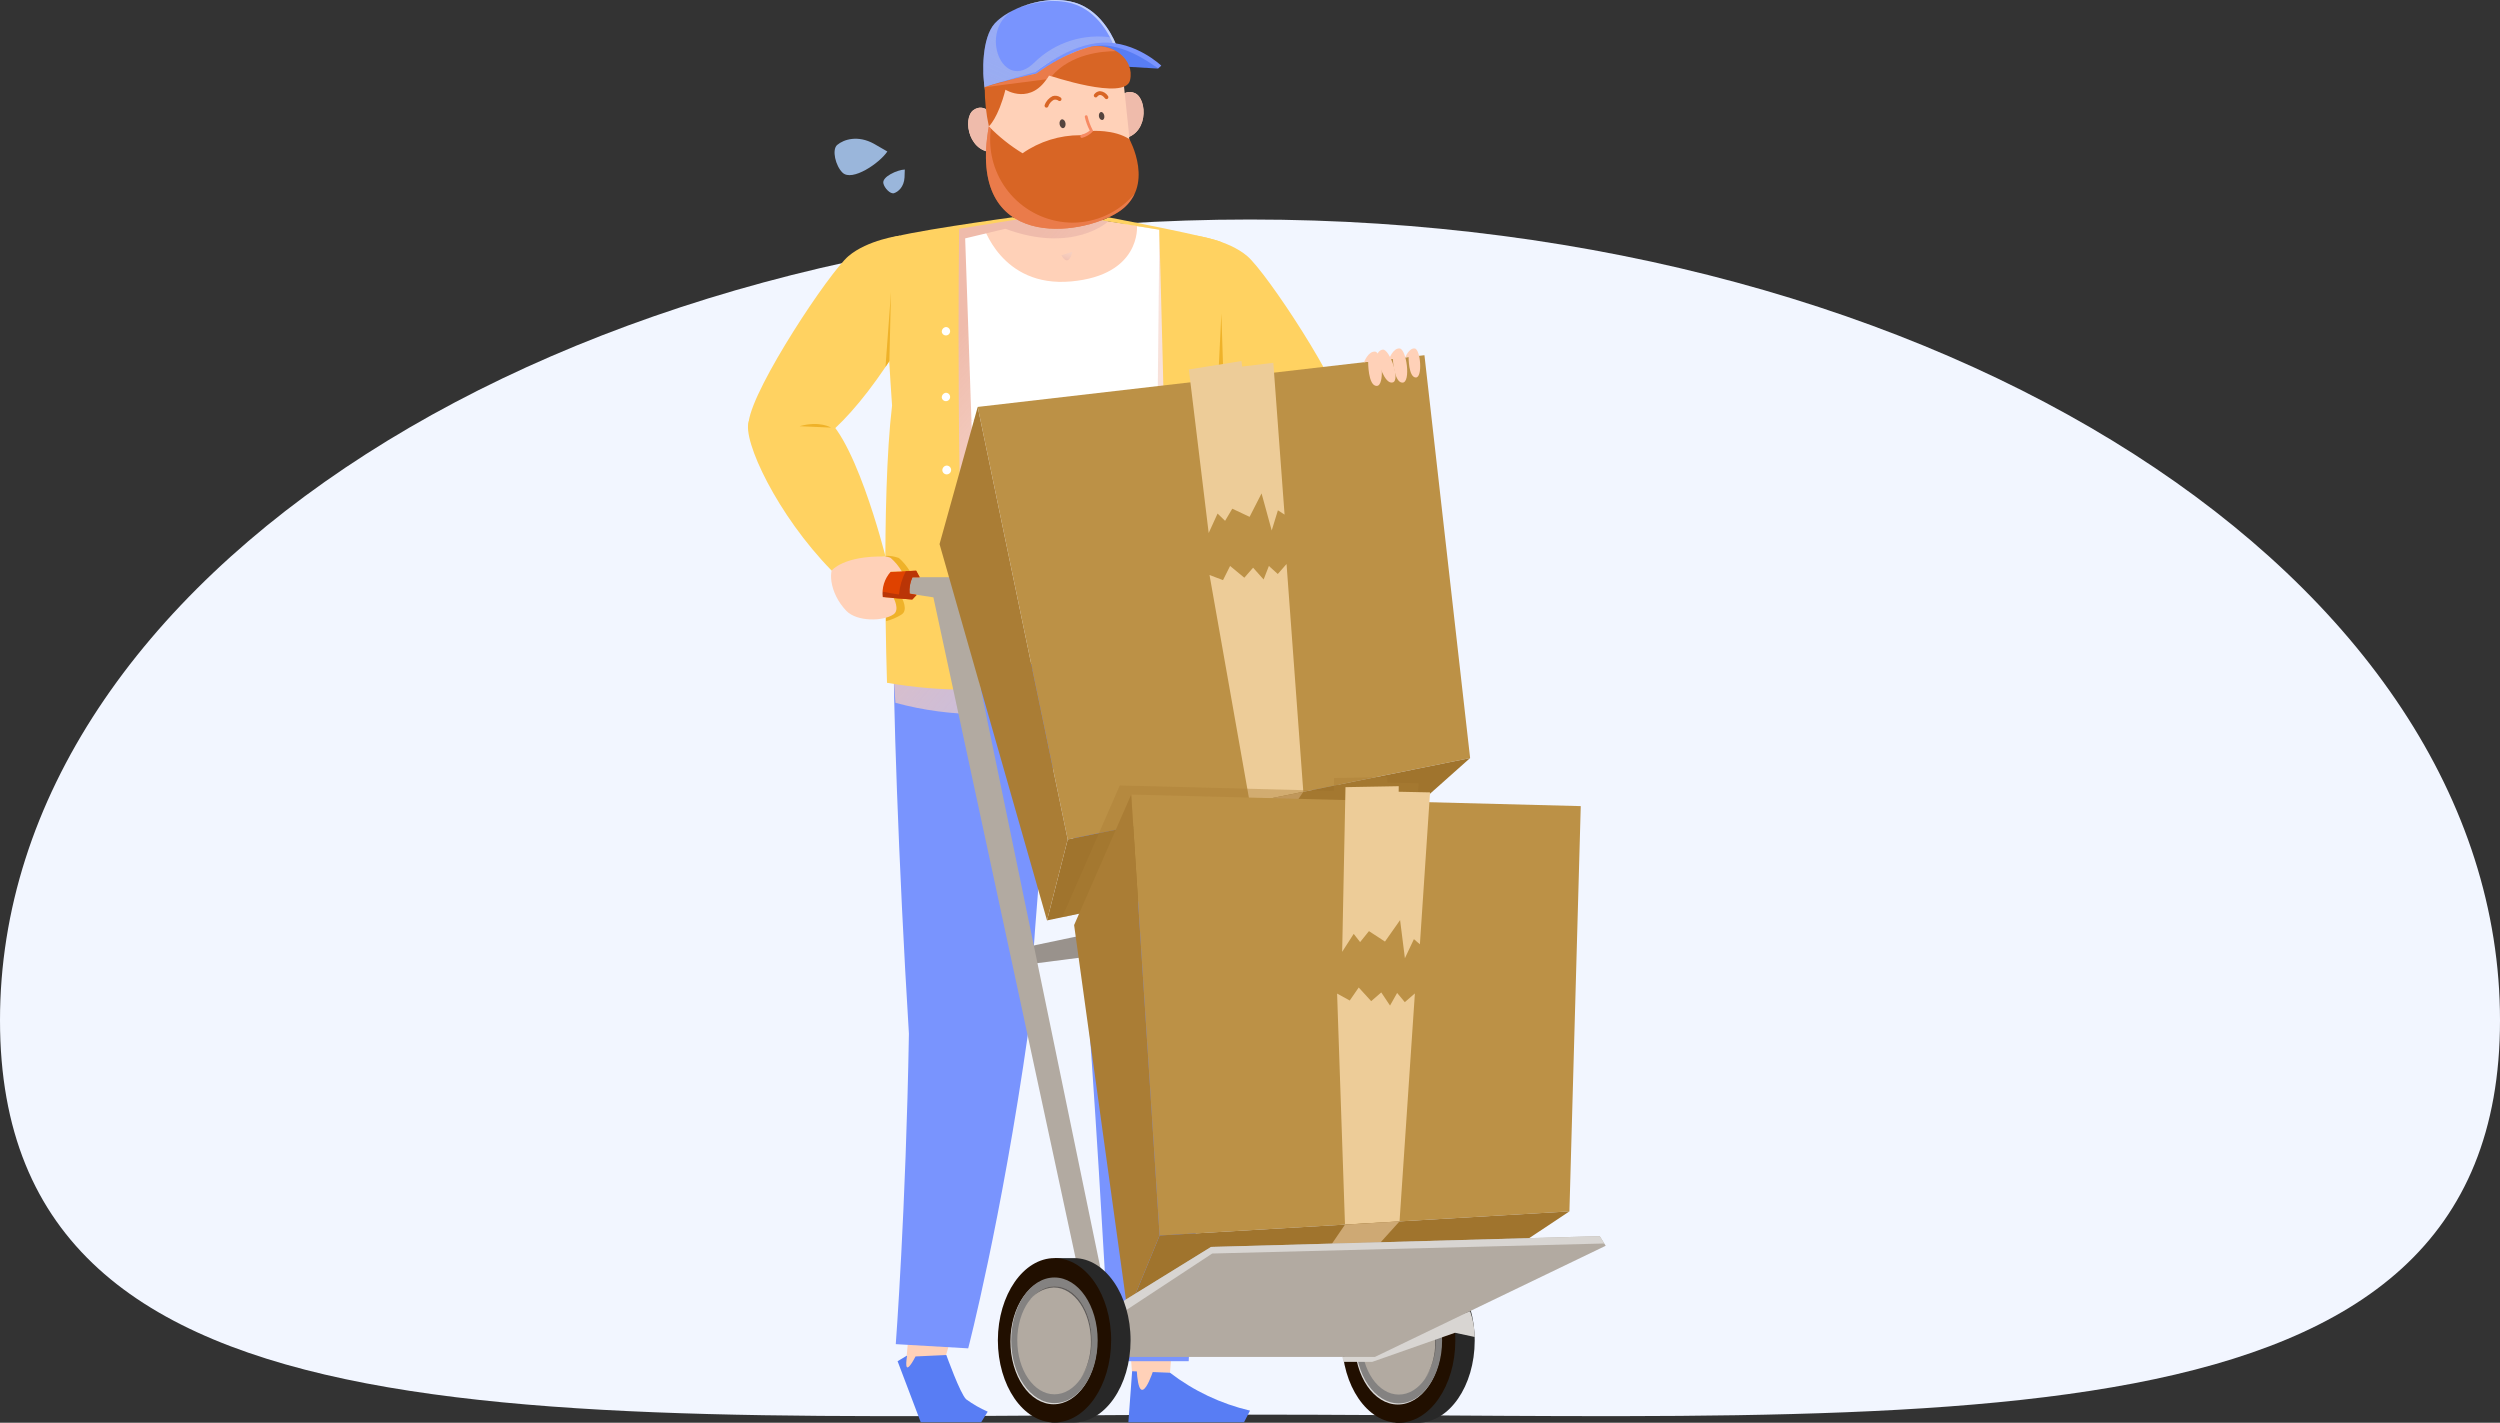 <svg width="615" height="350" viewBox="0 0 615 350" fill="none" xmlns="http://www.w3.org/2000/svg">
<rect x="0" y="0" width="615" height="350" fill="#333333" stroke="none"/>
<path d="M615 251C615 359.8 477.328 348 307.5 348C137.672 348 0 359.8 0 251C0 142.2 137.672 54 307.5 54C477.328 54 615 142.2 615 251Z" fill="#F2F6FF"/>
<path d="M226.816 332.701C226.816 332.701 220.369 341.884 223.157 333.458L226.816 332.701Z" fill="#FFD1B8"/>
<path d="M221.365 57.958C221.365 57.958 213.447 58.995 208.731 62.995C204.015 66.996 185.379 95.032 184.198 103.645C183.016 112.258 196.853 125.297 222.547 82.916" fill="#FFD261"/>
<path d="M294.196 57.958C294.196 57.958 302.104 58.995 306.82 62.995C311.536 66.996 330.14 95.032 331.363 103.645C332.586 112.258 318.698 125.297 293.015 82.916" fill="#FFD261"/>
<path d="M223.386 101.033L221.551 60.539C225.065 57.025 250.23 54.217 258.262 52.683V52.092L259.848 52.382L261.444 52.092V52.683C269.456 54.217 294.901 57.005 298.425 60.539L297.803 101.033C297.803 101.033 305.794 153.82 294.922 164.257C294.922 164.257 278.857 165.998 259.942 166.009H259.745C240.829 166.009 224.764 164.257 224.764 164.257C214.648 156.846 223.386 101.033 223.386 101.033Z" fill="#FFD1B8"/>
<path d="M220.546 147.632L300.446 144.274C301.576 172.777 287.812 337.687 287.812 337.687H278.484C278.484 337.687 267.736 193.195 260.512 180.26C259.817 180.323 259.117 180.274 258.439 180.115C254.853 186.085 252.645 224.154 248.074 260.958C243.493 298.364 232.382 334.495 232.382 334.495L223.054 333.458C225.322 309.577 225.949 285.568 224.93 261.601C223.034 215.945 219.945 162.972 220.546 147.632Z" fill="#FFD1B8"/>
<path d="M300.809 160.837C300.809 160.837 298.633 225.397 292.414 334.857H272.991C272.991 334.857 265.435 187.681 260.253 186.396C257.796 185.805 255.07 218.878 252.935 253.962C246.302 300.52 238.176 331.696 238.176 331.696L220.36 330.66C220.36 330.66 222.847 297.649 223.593 254.294C221.013 212.701 219.572 168.507 219.862 158.132" fill="#7994FE"/>
<path d="M260.139 174.912H260.232L263.124 174.28L263.217 174.124C263.891 173.088 264.15 163.418 264.191 161.5C264.194 161.384 264.151 161.271 264.072 161.185C263.993 161.1 263.883 161.049 263.766 161.044C263.708 161.043 263.651 161.053 263.597 161.074C263.543 161.095 263.493 161.127 263.452 161.168C263.41 161.208 263.377 161.257 263.355 161.31C263.332 161.364 263.321 161.421 263.321 161.479C263.196 166.662 262.875 172.383 262.533 173.513L260.046 174.052C259.946 174.082 259.861 174.146 259.803 174.232C259.746 174.319 259.721 174.422 259.732 174.525C259.743 174.629 259.79 174.725 259.864 174.797C259.938 174.869 260.035 174.914 260.139 174.922V174.912Z" fill="#587DF4"/>
<path d="M259.817 171.678C259.874 171.673 259.929 171.656 259.98 171.629C260.03 171.602 260.074 171.565 260.11 171.521C260.146 171.476 260.172 171.425 260.188 171.37C260.203 171.315 260.208 171.258 260.2 171.201L259.247 161.604C259.242 161.546 259.225 161.491 259.198 161.44C259.172 161.389 259.135 161.344 259.091 161.307C259.046 161.271 258.995 161.243 258.94 161.226C258.885 161.21 258.827 161.204 258.77 161.21C258.712 161.213 258.656 161.229 258.604 161.255C258.553 161.282 258.507 161.318 258.47 161.363C258.433 161.408 258.406 161.459 258.39 161.515C258.374 161.571 258.369 161.629 258.376 161.686L259.33 171.284C259.343 171.401 259.401 171.507 259.493 171.581C259.584 171.655 259.7 171.69 259.817 171.678Z" fill="#587DF4"/>
<path d="M251.95 53.087C251.95 56.725 255.578 59.689 260.055 59.689C264.522 59.689 268.15 56.725 268.15 53.087V41.821C268.15 38.172 264.522 35.208 260.055 35.208C255.578 35.208 251.95 38.172 251.95 41.821V53.087Z" fill="#FFD1B8"/>
<path style="mix-blend-mode:multiply" d="M267.156 38.649C267.812 39.578 268.173 40.683 268.192 41.821V47.822C265.269 50.226 258.48 54.559 251.992 49.532V41.821C251.999 40.961 252.192 40.113 252.557 39.335C252.922 38.557 253.45 37.867 254.107 37.312L267.156 38.649Z" fill="url(#paint0_linear_4207_7463)"/>
<path style="mix-blend-mode:multiply" d="M267.156 41.24C267.812 42.169 268.173 43.274 268.192 44.412V50.413C265.269 52.817 258.48 57.15 251.992 52.123V44.412C252.009 43.554 252.21 42.711 252.582 41.938C252.954 41.165 253.488 40.482 254.148 39.934L267.156 41.24Z" fill="url(#paint1_linear_4207_7463)"/>
<path d="M274.524 25.724C274.524 25.724 275.934 21.527 279.147 22.895C282.36 24.263 282.702 33.798 275.416 34.203" fill="#FFD1B8"/>
<path style="mix-blend-mode:multiply" d="M274.524 25.724C274.524 25.724 275.934 21.527 279.147 22.895C282.36 24.263 282.702 33.798 275.416 34.203" fill="url(#paint2_linear_4207_7463)"/>
<path style="mix-blend-mode:multiply" d="M275.644 26.512C275.644 26.512 276.618 23.631 278.825 24.574C281.033 25.517 281.272 32.13 276.245 32.368" fill="url(#paint3_linear_4207_7463)"/>
<path d="M244.612 28.865C244.612 28.865 242.353 25.061 239.492 27.072C236.631 29.083 238.29 38.473 245.503 37.374" fill="#FFD1B8"/>
<path style="mix-blend-mode:multiply" d="M244.612 28.865C244.612 28.865 242.353 25.061 239.492 27.072C236.631 29.083 238.29 38.473 245.503 37.374" fill="url(#paint4_linear_4207_7463)"/>
<path style="mix-blend-mode:multiply" d="M243.711 29.839C243.711 29.839 242.135 27.165 240.135 28.575C238.135 29.984 239.285 36.576 244.333 35.83" fill="url(#paint5_linear_4207_7463)"/>
<path d="M243.742 35.747C245.162 49.221 256.645 51.542 262.481 50.921C268.212 50.319 279.219 47.044 277.654 32.171L276.048 16.904C275.814 14.677 275.143 12.517 274.074 10.548C273.005 8.58 271.558 6.841 269.817 5.432C268.076 4.023 266.074 2.971 263.926 2.336C261.778 1.701 259.526 1.495 257.298 1.731C252.802 2.206 248.679 4.447 245.834 7.96C242.989 11.474 241.655 15.973 242.125 20.47L243.742 35.747Z" fill="#FFD1B8"/>
<path style="mix-blend-mode:multiply" d="M261.112 62.798C261.112 62.798 262.771 66.115 263.807 61.938L261.112 62.798Z" fill="url(#paint6_linear_4207_7463)"/>
<path d="M287.812 337.687C293.641 342.157 300.353 345.336 307.504 347.015L306.033 349.875H277.582L278.504 337.324L287.812 337.687Z" fill="#587DF4"/>
<path d="M231.563 162.961V158.484L292.279 160.557L292.341 162.972C256.324 167.211 231.563 162.961 231.563 162.961Z" fill="#587DF4"/>
<path d="M279.697 55.616C279.697 55.616 280.733 67.68 263.476 69.235C246.219 70.789 241.773 55.274 241.773 55.274L231.678 57.108V161.541C231.678 161.541 256.439 165.791 292.445 161.541L289.885 57.191L279.697 55.616Z" fill="white"/>
<path style="mix-blend-mode:multiply" d="M272.669 54.445C272.669 54.445 264.129 62.508 247.297 56.279L237.43 58.642L241.472 175.689C234.313 175.708 227.185 174.766 220.276 172.891L219.955 168.247L230.807 58.58L236.051 55.761L250.479 53.439C250.479 53.439 268.378 52.952 272.669 54.445Z" fill="url(#paint7_linear_4207_7463)"/>
<path style="mix-blend-mode:multiply" d="M285.211 56.518L284.029 171.927L300.478 169.916L300.602 166.527L285.211 56.518Z" fill="url(#paint8_linear_4207_7463)"/>
<path d="M271.062 54.217L285.169 56.517C285.169 56.517 286.941 114.01 287.418 167.967C287.418 167.967 298.456 166.931 304.447 165.998C304.447 165.998 302.301 116.787 299.171 101.956C299.171 101.956 301.607 60.788 300.633 59.689C299.658 58.59 272.721 53.47 272.721 53.47L271.062 54.217Z" fill="#FFD261"/>
<path d="M250.116 53.989L235.937 56.279C235.937 56.279 234.984 131.992 238.166 169.657C231.475 169.683 224.795 169.118 218.204 167.967C218.204 167.967 216.68 122.975 219.447 99.769C219.447 99.769 216.607 60.259 218.525 58.818C220.442 57.378 249.183 53.439 249.183 53.439L250.116 53.989Z" fill="#FFD261"/>
<path d="M231.677 81.672C231.713 81.865 231.802 82.044 231.935 82.189C232.069 82.333 232.24 82.436 232.43 82.487C232.619 82.537 232.819 82.533 233.007 82.475C233.194 82.416 233.361 82.305 233.488 82.156C233.615 82.006 233.696 81.823 233.723 81.629C233.751 81.434 233.722 81.236 233.641 81.058C233.56 80.879 233.43 80.727 233.266 80.619C233.101 80.511 232.91 80.452 232.714 80.449C232.416 80.478 232.141 80.622 231.948 80.85C231.754 81.079 231.657 81.374 231.677 81.672Z" fill="white"/>
<path d="M231.677 97.841C231.713 98.034 231.802 98.213 231.935 98.357C232.069 98.501 232.24 98.605 232.43 98.656C232.619 98.706 232.819 98.702 233.007 98.643C233.194 98.585 233.361 98.474 233.488 98.324C233.615 98.175 233.696 97.992 233.723 97.797C233.751 97.603 233.722 97.405 233.641 97.226C233.56 97.047 233.43 96.895 233.266 96.788C233.101 96.68 232.91 96.621 232.714 96.618C232.416 96.647 232.141 96.791 231.948 97.019C231.754 97.248 231.657 97.542 231.677 97.841Z" fill="white"/>
<path d="M231.813 115.751C231.839 115.961 231.926 116.158 232.062 116.319C232.199 116.48 232.38 116.598 232.582 116.659C232.785 116.719 233 116.719 233.203 116.658C233.405 116.598 233.586 116.48 233.723 116.319C233.859 116.158 233.946 115.96 233.972 115.751C233.998 115.541 233.963 115.328 233.871 115.138C233.778 114.948 233.632 114.79 233.451 114.681C233.269 114.573 233.06 114.52 232.849 114.528C232.552 114.559 232.279 114.704 232.086 114.932C231.893 115.16 231.795 115.453 231.813 115.751Z" fill="white"/>
<path d="M232.714 133.827C232.749 134.02 232.839 134.199 232.972 134.343C233.105 134.487 233.276 134.591 233.466 134.641C233.656 134.692 233.856 134.688 234.043 134.629C234.23 134.57 234.397 134.46 234.524 134.31C234.651 134.16 234.733 133.977 234.76 133.783C234.787 133.589 234.758 133.391 234.677 133.212C234.596 133.033 234.466 132.881 234.302 132.773C234.138 132.666 233.947 132.607 233.75 132.604C233.454 132.635 233.18 132.78 232.987 133.007C232.794 133.235 232.696 133.529 232.714 133.827Z" fill="white"/>
<path d="M232.714 152.866C232.714 153.152 232.827 153.426 233.03 153.628C233.232 153.831 233.506 153.944 233.792 153.944C234.078 153.944 234.352 153.831 234.554 153.628C234.756 153.426 234.87 153.152 234.87 152.866C234.87 152.58 234.756 152.306 234.554 152.104C234.352 151.902 234.078 151.788 233.792 151.788C233.506 151.788 233.232 151.902 233.03 152.104C232.827 152.306 232.714 152.58 232.714 152.866Z" fill="white"/>
<path d="M243.254 31.093C245.729 33.637 248.515 35.859 251.546 37.706C255.725 34.791 260.702 33.238 265.797 33.26C266.766 33.136 267.691 32.781 268.492 32.223C268.492 32.223 274.037 31.777 277.82 34.223C277.82 34.223 284.412 45.998 275.219 52.092C266.025 58.186 237.709 61.99 243.254 31.093Z" fill="#D86525"/>
<path style="mix-blend-mode:multiply" d="M283.738 102.608C283.738 102.608 264.211 97.426 238.279 103.645C238.279 103.645 263.216 95.488 283.738 102.608Z" fill="url(#paint9_linear_4207_7463)"/>
<path d="M218.785 88.824L219.189 71.815L217.831 90.264L218.785 88.824Z" fill="#EFB229"/>
<path d="M301.027 94.908L300.457 77.091L299.68 93.052L301.027 94.908Z" fill="#EFB229"/>
<path d="M262.118 30.326C262.211 30.917 261.952 31.456 261.558 31.518C261.165 31.581 260.75 31.145 260.657 30.554C260.563 29.964 260.823 29.425 261.227 29.363C261.631 29.3 262.035 29.725 262.118 30.326Z" fill="#54443E"/>
<path d="M271.664 28.482C271.747 29.02 271.519 29.518 271.146 29.518C270.773 29.518 270.42 29.186 270.337 28.647C270.254 28.108 270.482 27.611 270.856 27.559C271.229 27.507 271.591 27.984 271.664 28.482Z" fill="#54443E"/>
<path d="M257.434 26.481C257.53 26.479 257.622 26.448 257.7 26.392C257.777 26.337 257.837 26.259 257.87 26.17C258.109 25.48 258.597 24.904 259.238 24.553C259.44 24.497 259.652 24.489 259.857 24.53C260.063 24.572 260.255 24.661 260.419 24.792C260.524 24.857 260.65 24.879 260.771 24.852C260.891 24.825 260.996 24.751 261.062 24.646C261.126 24.538 261.147 24.409 261.12 24.286C261.093 24.163 261.021 24.055 260.917 23.983C260.636 23.776 260.311 23.638 259.967 23.581C259.623 23.523 259.27 23.547 258.937 23.651C258.027 24.098 257.327 24.883 256.989 25.838C256.945 25.955 256.948 26.085 256.998 26.199C257.049 26.314 257.142 26.404 257.258 26.45C257.314 26.473 257.374 26.483 257.434 26.481Z" fill="#D86525"/>
<path d="M272.203 24.387C272.308 24.386 272.411 24.35 272.493 24.284C272.587 24.203 272.647 24.09 272.661 23.966C272.674 23.843 272.64 23.72 272.566 23.62C272.35 23.275 272.055 22.986 271.705 22.777C271.356 22.568 270.961 22.445 270.555 22.418C270.276 22.444 270.006 22.531 269.765 22.672C269.523 22.814 269.315 23.007 269.156 23.237C269.121 23.288 269.097 23.346 269.085 23.407C269.073 23.468 269.073 23.531 269.086 23.592C269.098 23.653 269.123 23.71 269.158 23.762C269.193 23.813 269.238 23.856 269.29 23.89C269.341 23.925 269.397 23.949 269.457 23.962C269.517 23.975 269.578 23.975 269.638 23.964C269.698 23.952 269.755 23.929 269.806 23.895C269.856 23.86 269.9 23.817 269.933 23.766C270.093 23.55 270.331 23.405 270.596 23.361C270.98 23.361 271.394 23.641 271.84 24.211C271.883 24.267 271.937 24.312 272 24.343C272.063 24.373 272.133 24.389 272.203 24.387Z" fill="#D86525"/>
<path d="M266.098 33.913H266.191C267.189 33.651 268.093 33.116 268.803 32.368L268.907 32.192L268.814 32.016C268.247 30.953 267.822 29.82 267.549 28.647C267.544 28.602 267.53 28.557 267.507 28.517C267.484 28.477 267.453 28.443 267.416 28.416C267.379 28.388 267.337 28.369 267.292 28.359C267.247 28.349 267.2 28.348 267.155 28.357C267.063 28.372 266.979 28.423 266.923 28.498C266.867 28.574 266.843 28.668 266.855 28.761C267.115 29.934 267.529 31.067 268.088 32.13C267.475 32.613 266.769 32.965 266.015 33.166C265.925 33.195 265.85 33.258 265.806 33.341C265.761 33.424 265.751 33.521 265.777 33.612C265.788 33.691 265.826 33.764 265.885 33.819C265.943 33.873 266.018 33.906 266.098 33.913Z" fill="#F78A63"/>
<path d="M274.525 10.965C274.525 10.965 271.582 2.674 264.233 0.601C256.885 -1.472 247.868 2.238 244.696 5.783C241.524 9.328 241.587 17.951 242.24 21.454L254.677 17.941C254.677 17.941 263.808 9.628 274.525 10.965Z" fill="#7994FE"/>
<path d="M263.693 0.829C259.133 -0.446 253.94 0.497 249.888 2.238C254.013 0.352 259.465 -0.747 264.232 0.59C271.581 2.663 274.524 10.955 274.524 10.955H273.882C273.301 9.473 270.254 2.663 263.693 0.829Z" fill="#C3D1FC"/>
<path d="M261.787 13.36C259.224 14.564 256.833 16.105 254.677 17.941L254.304 18.044C256.571 16.146 259.089 14.57 261.787 13.36Z" fill="#C3D1FC"/>
<path style="mix-blend-mode:multiply" opacity="0.5" d="M244.696 5.783C245.995 4.44 247.53 3.347 249.225 2.56C240.508 7.638 246.706 23.144 254.48 15.349C256.99 12.894 260.044 11.063 263.393 10.006C266.742 8.949 270.293 8.696 273.758 9.265C274.027 9.815 274.235 10.302 274.349 10.561L274.286 10.955C263.704 9.753 254.677 17.941 254.677 17.941L242.239 21.454C241.566 17.951 241.514 9.328 244.696 5.783Z" fill="url(#paint10_linear_4207_7463)"/>
<path d="M284.878 16.873L275.975 16.334C275.146 14.786 273.892 13.506 272.361 12.645C270.83 11.784 269.085 11.377 267.331 11.473C270.471 10.717 273.757 10.82 276.844 11.77C279.931 12.72 282.706 14.482 284.878 16.873Z" fill="#587DF4"/>
<path d="M285.677 16.148L284.879 16.873C284.879 16.873 277.862 11.183 271.177 11.183C264.492 11.183 254.957 18.138 254.957 18.138C254.957 18.138 249.111 19.34 242.239 21.454C242.239 21.454 248.531 19.381 254.677 17.733C254.677 17.733 263.082 10.789 271.26 10.478C279.438 10.167 285.677 16.148 285.677 16.148Z" fill="#7994FE"/>
<path d="M243.255 31.093C243.255 31.093 245.556 29.082 247.339 22.066C247.339 22.066 253.713 26.108 258.045 18.552C258.045 18.552 276.784 24.916 277.987 19.744C279.189 14.572 273.644 10.54 268.596 11.452C268.596 11.452 262.44 12.686 254.957 18.117C254.957 18.117 245.867 20.117 242.239 21.433C242.236 24.68 242.577 27.918 243.255 31.093Z" fill="#D86525"/>
<g style="mix-blend-mode:multiply" opacity="0.6">
<path d="M249.526 19.402C252.407 18.656 254.957 18.138 254.957 18.138C262.44 12.707 268.596 11.473 268.596 11.473C270.635 11.142 272.725 11.534 274.504 12.582C271.156 12.582 263.362 13.235 258.667 18.801L258.045 18.594C257.859 18.915 257.672 19.205 257.486 19.485L242.239 21.454C242.239 21.454 245.691 20.428 249.526 19.402Z" fill="#F78A63"/>
</g>
<g style="mix-blend-mode:multiply" opacity="0.6">
<path d="M243.255 31.093C243.255 31.093 243.431 31.29 243.753 31.611C243.641 32.471 243.582 33.336 243.577 34.203C243.552 36.883 244.056 39.541 245.06 42.026C246.064 44.511 247.547 46.773 249.427 48.684C251.306 50.595 253.543 52.117 256.011 53.162C258.479 54.207 261.128 54.756 263.808 54.776C266.719 54.776 269.595 54.141 272.236 52.914C274.876 51.688 277.217 49.901 279.096 47.676C278.244 49.486 276.896 51.017 275.209 52.092C265.985 58.176 237.71 61.99 243.255 31.093Z" fill="#F78A63"/>
</g>
<path d="M283.843 336.723C283.843 336.723 280.226 348.373 279.614 336.723H283.843Z" fill="#FFD1B8"/>
<path d="M217.841 136.739C218.965 136.69 220.087 136.873 221.137 137.278C222.196 138.212 223.102 139.307 223.821 140.522L221.137 140.647C220.385 141.498 219.825 142.502 219.498 143.59C219.171 144.677 219.083 145.823 219.24 146.948L221.873 147.124C221.873 147.124 223.448 150.006 221.873 151.115C220.671 151.887 219.351 152.457 217.965 152.804C217.851 148.057 217.81 142.533 217.841 136.739Z" fill="#EFB229"/>
<path d="M232.797 333.334L225.221 333.686C225.221 333.686 222.112 339.905 223.148 333.458L220.806 334.857L226.496 349.855H241.379L242.975 347.274C241.105 346.453 239.329 345.431 237.679 344.227C236.218 342.9 232.797 333.334 232.797 333.334Z" fill="#587DF4"/>
<path d="M251.567 237.4L273.343 234.591L271.768 228.921L251.567 233.16V237.4Z" fill="#99928C"/>
<path d="M268.399 327.188L229.615 146.948L219.137 145.352L221.013 141.984H235.606L273.343 324.721" fill="#B2AAA1"/>
<path d="M333.271 329.54L319.185 145.715L309.018 142.719L311.329 139.631L325.787 141.61L338.494 327.768" fill="#B2AAA1"/>
<path d="M350.414 87.383L361.649 186.478L262.657 206.503L240.519 100.1L350.414 87.383Z" fill="#BC9146"/>
<path d="M320.615 194.781L316.49 138.74L314.335 141.206L312.148 139.227L310.852 142.554L308.261 139.652L306.105 142.118L302.602 139.227L300.861 142.709L297.544 141.455L307.442 197.444L320.615 194.781Z" fill="#EDCC98"/>
<path d="M313.236 89.249L316.003 126.592L314.366 125.535L312.842 130.5L310.344 121.379L307.401 127.142L303.141 125.141L301.369 128.126L299.524 126.333L297.337 131.122L292.455 90.886L305.4 88.814L305.566 90.171L313.236 89.249Z" fill="#EDCC98"/>
<path d="M361.649 186.479L335.137 210.079L257.568 226.423L262.657 206.503L361.649 186.479Z" fill="#A0742D"/>
<path d="M320.616 194.781L306.157 216.183L297.254 218.059L307.453 197.444L320.616 194.781Z" fill="#CEA974"/>
<path d="M240.518 100.1L231.128 133.847L257.568 226.423L262.657 206.503L240.518 100.1Z" fill="#AA7D35"/>
<g style="mix-blend-mode:multiply" opacity="0.4">
<path d="M328.12 194.573L328.182 191.391L341.283 191.153L341.262 192.521L348.994 192.687L348.828 195.102L351.876 195.185L335.137 210.079L300.364 217.406L297.254 218.059L261.476 225.605L261.435 225.314L275.468 193.226L328.12 194.573Z" fill="#AA7D35"/>
</g>
<path d="M388.866 198.304L386.078 298.001L285.262 303.93L278.276 195.465L388.866 198.304Z" fill="#BC9146"/>
<path d="M344.288 300.457L348.061 244.385L345.584 246.531L343.697 244.261L341.946 247.37L339.79 244.136L337.313 246.282L334.245 242.924L332.037 246.126L328.928 244.416L330.866 301.245L344.288 300.457Z" fill="#EDCC98"/>
<path d="M351.792 194.926L349.294 232.3L347.823 231.025L345.605 235.721L344.423 226.341L340.702 231.627L336.764 229.056L334.587 231.751L333.012 229.73L330.172 234.155L330.991 193.64L344.091 193.402L344.071 194.77L351.792 194.926Z" fill="#EDCC98"/>
<path d="M386.078 298.001L356.519 317.642L277.427 322.938L285.262 303.929L386.078 298.001Z" fill="#A0742D"/>
<path d="M344.288 300.458L326.969 319.622L317.89 320.233L330.876 301.245L344.288 300.458Z" fill="#CEA974"/>
<path d="M278.276 195.465L264.232 227.564L277.426 322.938L285.262 303.93L278.276 195.465Z" fill="#AA7D35"/>
<path d="M348.797 350C356.498 350 362.758 340.972 362.779 329.81C362.8 318.647 356.56 309.578 348.89 309.568H344.112L343.335 349.99L348.797 350Z" fill="#282828"/>
<path d="M330.141 329.748C330.141 340.91 336.359 349.979 344.029 350C351.699 350.021 357.99 340.972 358.011 329.81C358.032 318.647 351.792 309.578 344.122 309.568C336.453 309.558 330.203 318.585 330.141 329.748Z" fill="#210F00"/>
<path d="M333.25 330.038C333.25 338.578 337.987 345.502 343.863 345.512C349.74 345.523 354.528 338.62 354.549 330.09C354.57 321.56 349.813 314.626 343.936 314.615C338.059 314.605 333.25 321.508 333.25 330.038Z" fill="#DBDAD9"/>
<path d="M333.457 329.758C333.457 338.288 338.194 345.222 344.081 345.232C349.968 345.243 354.735 338.34 354.756 329.799C354.777 321.259 350.02 314.336 344.143 314.325C338.266 314.315 333.478 321.218 333.457 329.758Z" fill="#848281"/>
<path d="M334.95 329.758C334.95 337.096 339.023 343.045 344.081 343.066C349.139 343.087 353.254 337.138 353.264 329.8C353.275 322.461 349.201 316.502 344.144 316.491C339.086 316.481 334.971 322.42 334.95 329.758Z" fill="#B2AAA1"/>
<path d="M353.067 330.09C353.067 322.752 348.994 316.792 343.936 316.782C342.65 316.843 341.398 317.215 340.287 317.867C339.177 318.518 338.242 319.43 337.562 320.523C339.23 318.036 341.562 316.491 344.143 316.491C349.201 316.491 353.285 322.461 353.264 329.8C353.322 333.187 352.342 336.511 350.455 339.325C352.205 336.566 353.113 333.357 353.067 330.09Z" fill="#5E5B5A"/>
<path d="M343.376 330.836C343.376 331.261 343.614 331.603 343.905 331.603C344.195 331.603 344.433 331.261 344.444 330.836C344.454 330.411 344.205 330.069 343.905 330.069C343.604 330.069 343.376 330.411 343.376 330.836Z" fill="#B2AAA1"/>
<g style="mix-blend-mode:multiply">
<path d="M362.789 328.898L357.928 327.861L337.593 335.013H330.504L330.203 333.831L361.649 322.544C362.372 324.586 362.757 326.732 362.789 328.898Z" fill="#D8D5D2"/>
</g>
<path d="M260.719 329.717L297.917 306.749L393.53 304.095L395.002 306.459L338.214 333.811H260.719V329.717Z" fill="#B2AAA1"/>
<path d="M297.917 306.749L393.53 304.095L394.649 305.899L298.207 308.366L263.072 331.479V333.811H260.719V329.717L297.917 306.749Z" fill="#D8D5D2"/>
<path d="M264.139 349.927C271.84 349.927 278.1 340.91 278.121 329.748C278.141 318.585 271.902 309.516 264.232 309.495H259.454L258.677 349.917L264.139 349.927Z" fill="#282828"/>
<path d="M245.473 329.686C245.473 340.848 251.691 349.907 259.361 349.927C267.031 349.948 273.322 340.91 273.343 329.748C273.364 318.585 267.124 309.516 259.454 309.495C251.785 309.475 245.504 318.513 245.473 329.686Z" fill="#210F00"/>
<path d="M248.562 329.976C248.562 338.516 253.298 345.44 259.175 345.45C265.052 345.46 269.84 338.558 269.861 330.028C269.881 321.498 265.124 314.564 259.247 314.553C253.371 314.543 248.582 321.446 248.562 329.976Z" fill="#DBDAD9"/>
<path d="M248.758 329.696C248.758 338.226 253.494 345.149 259.381 345.17C265.269 345.191 270.026 338.278 270.026 329.737C270.026 321.197 265.289 314.273 259.413 314.263C253.536 314.253 248.779 321.155 248.758 329.696Z" fill="#848281"/>
<path d="M250.251 329.696C250.251 337.034 254.324 342.994 259.382 343.004C264.44 343.014 268.555 337.075 268.565 329.737C268.575 322.399 264.502 316.44 259.444 316.429C254.386 316.419 250.272 322.337 250.251 329.696Z" fill="#B2AAA1"/>
<path d="M268.368 330.017C268.368 322.679 264.294 316.73 259.236 316.719C257.95 316.78 256.698 317.153 255.588 317.804C254.478 318.456 253.542 319.368 252.862 320.461C254.531 317.974 256.863 316.419 259.444 316.429C264.502 316.429 268.585 322.399 268.565 329.737C268.623 333.125 267.643 336.449 265.756 339.262C267.507 336.5 268.415 333.287 268.368 330.017Z" fill="#5E5B5A"/>
<path d="M258.677 330.774C258.677 331.199 258.915 331.541 259.205 331.541C259.496 331.541 259.734 331.199 259.744 330.774C259.755 330.349 259.506 330.007 259.216 330.007C258.926 330.007 258.677 330.349 258.677 330.774Z" fill="#B2AAA1"/>
<path d="M226.247 141.994L225.376 140.377L207.663 141.185C207.663 141.185 205.797 142.118 206.626 146.119L224.422 147.477L225.459 146.316L223.728 146.005C223.602 144.626 223.845 143.238 224.433 141.983L226.247 141.994Z" fill="#DF4200"/>
<path d="M207.663 141.175H208.585C207.549 144.492 221.147 146.243 221.147 146.243C221.333 144.246 221.903 142.303 222.826 140.522L225.376 140.408L226.247 142.025H224.474C223.887 143.279 223.643 144.667 223.769 146.047L225.5 146.357L224.422 147.477L206.668 146.14C205.766 142.108 207.663 141.175 207.663 141.175Z" fill="#BA3506"/>
<path d="M335.541 89.135C335.541 89.135 336.577 86.326 338.288 86.502C339.998 86.678 340.765 94.991 338.64 94.939C336.515 94.887 336.567 88.979 336.567 88.979L335.541 89.135Z" fill="#FFD1B8"/>
<path d="M338.132 89.228C338.132 89.228 338.474 86.243 340.143 86.005C341.811 85.766 344.641 93.612 342.578 94.089C340.516 94.566 339.044 88.834 339.044 88.834L338.132 89.228Z" fill="#FFD1B8"/>
<path d="M341.666 88.471C341.666 88.471 342.609 85.611 344.299 85.714C345.988 85.818 347.139 94.089 345.024 94.13C342.91 94.172 342.64 88.264 342.64 88.264L341.666 88.471Z" fill="#FFD1B8"/>
<path d="M345.688 87.922C345.688 87.922 346.61 85.559 348.03 85.725C349.45 85.891 350.051 92.98 348.258 92.866C346.465 92.752 346.517 87.798 346.517 87.798L345.688 87.922Z" fill="#FFD1B8"/>
<path d="M221.82 140.522C221.105 139.304 220.199 138.208 219.136 137.278C217.84 136.356 208.771 136.553 206.066 138.076C203.361 139.6 203.993 145.891 208.191 150.254C210.761 152.96 217.27 152.908 219.83 151.115C221.406 150.006 219.83 147.124 219.83 147.124L217.167 146.948C217.019 145.819 217.116 144.672 217.452 143.585C217.789 142.497 218.356 141.495 219.115 140.647L221.82 140.522Z" fill="#FFD1B8"/>
<path d="M217.831 136.905C217.831 136.905 209.715 104.319 201.247 101.666C192.779 99.012 185.835 98.981 184.198 103.645C182.56 108.309 191.256 126.768 204.585 140.367C204.585 140.367 207.404 136.656 217.831 136.905Z" fill="#FFD261"/>
<path d="M204.439 105.189C204.439 105.189 201.63 103.438 196.687 104.847L204.439 105.189Z" fill="#EFB229"/>
<path d="M205.957 35.646C207.629 34.246 211.064 33.218 214.969 35.353L218.288 37.269C216.312 40.204 209.612 44.701 207.288 42.498C205.535 40.836 204.579 36.8 205.957 35.646Z" fill="#9AB6DB"/>
<path d="M219.926 47.523C220.992 47.177 222.377 45.96 222.512 43.675L222.582 41.706C220.764 41.766 216.976 43.46 217.302 45.074C217.548 46.291 219.047 47.809 219.926 47.523Z" fill="#9AB6DB"/>
<defs>
<linearGradient id="paint0_linear_4207_7463" x1="260.045" y1="63.69" x2="260.045" y2="29.601" gradientUnits="userSpaceOnUse">
<stop stop-color="white" stop-opacity="0"/>
<stop offset="1" stop-color="#EFBBAB"/>
</linearGradient>
<linearGradient id="paint1_linear_4207_7463" x1="260.045" y1="66.281" x2="260.045" y2="32.192" gradientUnits="userSpaceOnUse">
<stop stop-color="white" stop-opacity="0"/>
<stop offset="1" stop-color="#EFBBAB"/>
</linearGradient>
<linearGradient id="paint2_linear_4207_7463" x1="290.113" y1="19.449" x2="284.188" y2="17.85" gradientUnits="userSpaceOnUse">
<stop stop-color="white" stop-opacity="0"/>
<stop offset="1" stop-color="#EFBBAB"/>
</linearGradient>
<linearGradient id="paint3_linear_4207_7463" x1="289.681" y1="19.181" x2="285.61" y2="18.079" gradientUnits="userSpaceOnUse">
<stop stop-color="white" stop-opacity="0"/>
<stop offset="1" stop-color="#EFBBAB"/>
</linearGradient>
<linearGradient id="paint4_linear_4207_7463" x1="211.741" y1="64.587" x2="217.226" y2="61.835" gradientUnits="userSpaceOnUse">
<stop stop-color="white" stop-opacity="0"/>
<stop offset="1" stop-color="#EFBBAB"/>
</linearGradient>
<linearGradient id="paint5_linear_4207_7463" x1="212.101" y1="64.25" x2="215.938" y2="62.318" gradientUnits="userSpaceOnUse">
<stop stop-color="white" stop-opacity="0"/>
<stop offset="1" stop-color="#EFBBAB"/>
</linearGradient>
<linearGradient id="paint6_linear_4207_7463" x1="268.414" y1="57.15" x2="266.009" y2="65.788" gradientUnits="userSpaceOnUse">
<stop stop-color="white" stop-opacity="0"/>
<stop offset="1" stop-color="#EFBBAB"/>
</linearGradient>
<linearGradient id="paint7_linear_4207_7463" x1="370.355" y1="218.008" x2="224.495" y2="95.177" gradientUnits="userSpaceOnUse">
<stop stop-color="white" stop-opacity="0"/>
<stop offset="1" stop-color="#EFBBAB"/>
</linearGradient>
<linearGradient id="paint8_linear_4207_7463" x1="162.101" y1="99.841" x2="345.097" y2="121.317" gradientUnits="userSpaceOnUse">
<stop stop-color="white" stop-opacity="0"/>
<stop offset="1" stop-color="#EFBBAB"/>
</linearGradient>
<linearGradient id="paint9_linear_4207_7463" x1="251.1" y1="144.057" x2="259.317" y2="91.967" gradientUnits="userSpaceOnUse">
<stop stop-color="white" stop-opacity="0"/>
<stop offset="1" stop-color="#EFBBAB"/>
</linearGradient>
<linearGradient id="paint10_linear_4207_7463" x1="278.971" y1="-36.017" x2="251.153" y2="26.75" gradientUnits="userSpaceOnUse">
<stop stop-color="white" stop-opacity="0"/>
<stop offset="1" stop-color="#BAC4E2"/>
</linearGradient>
</defs>
</svg>
